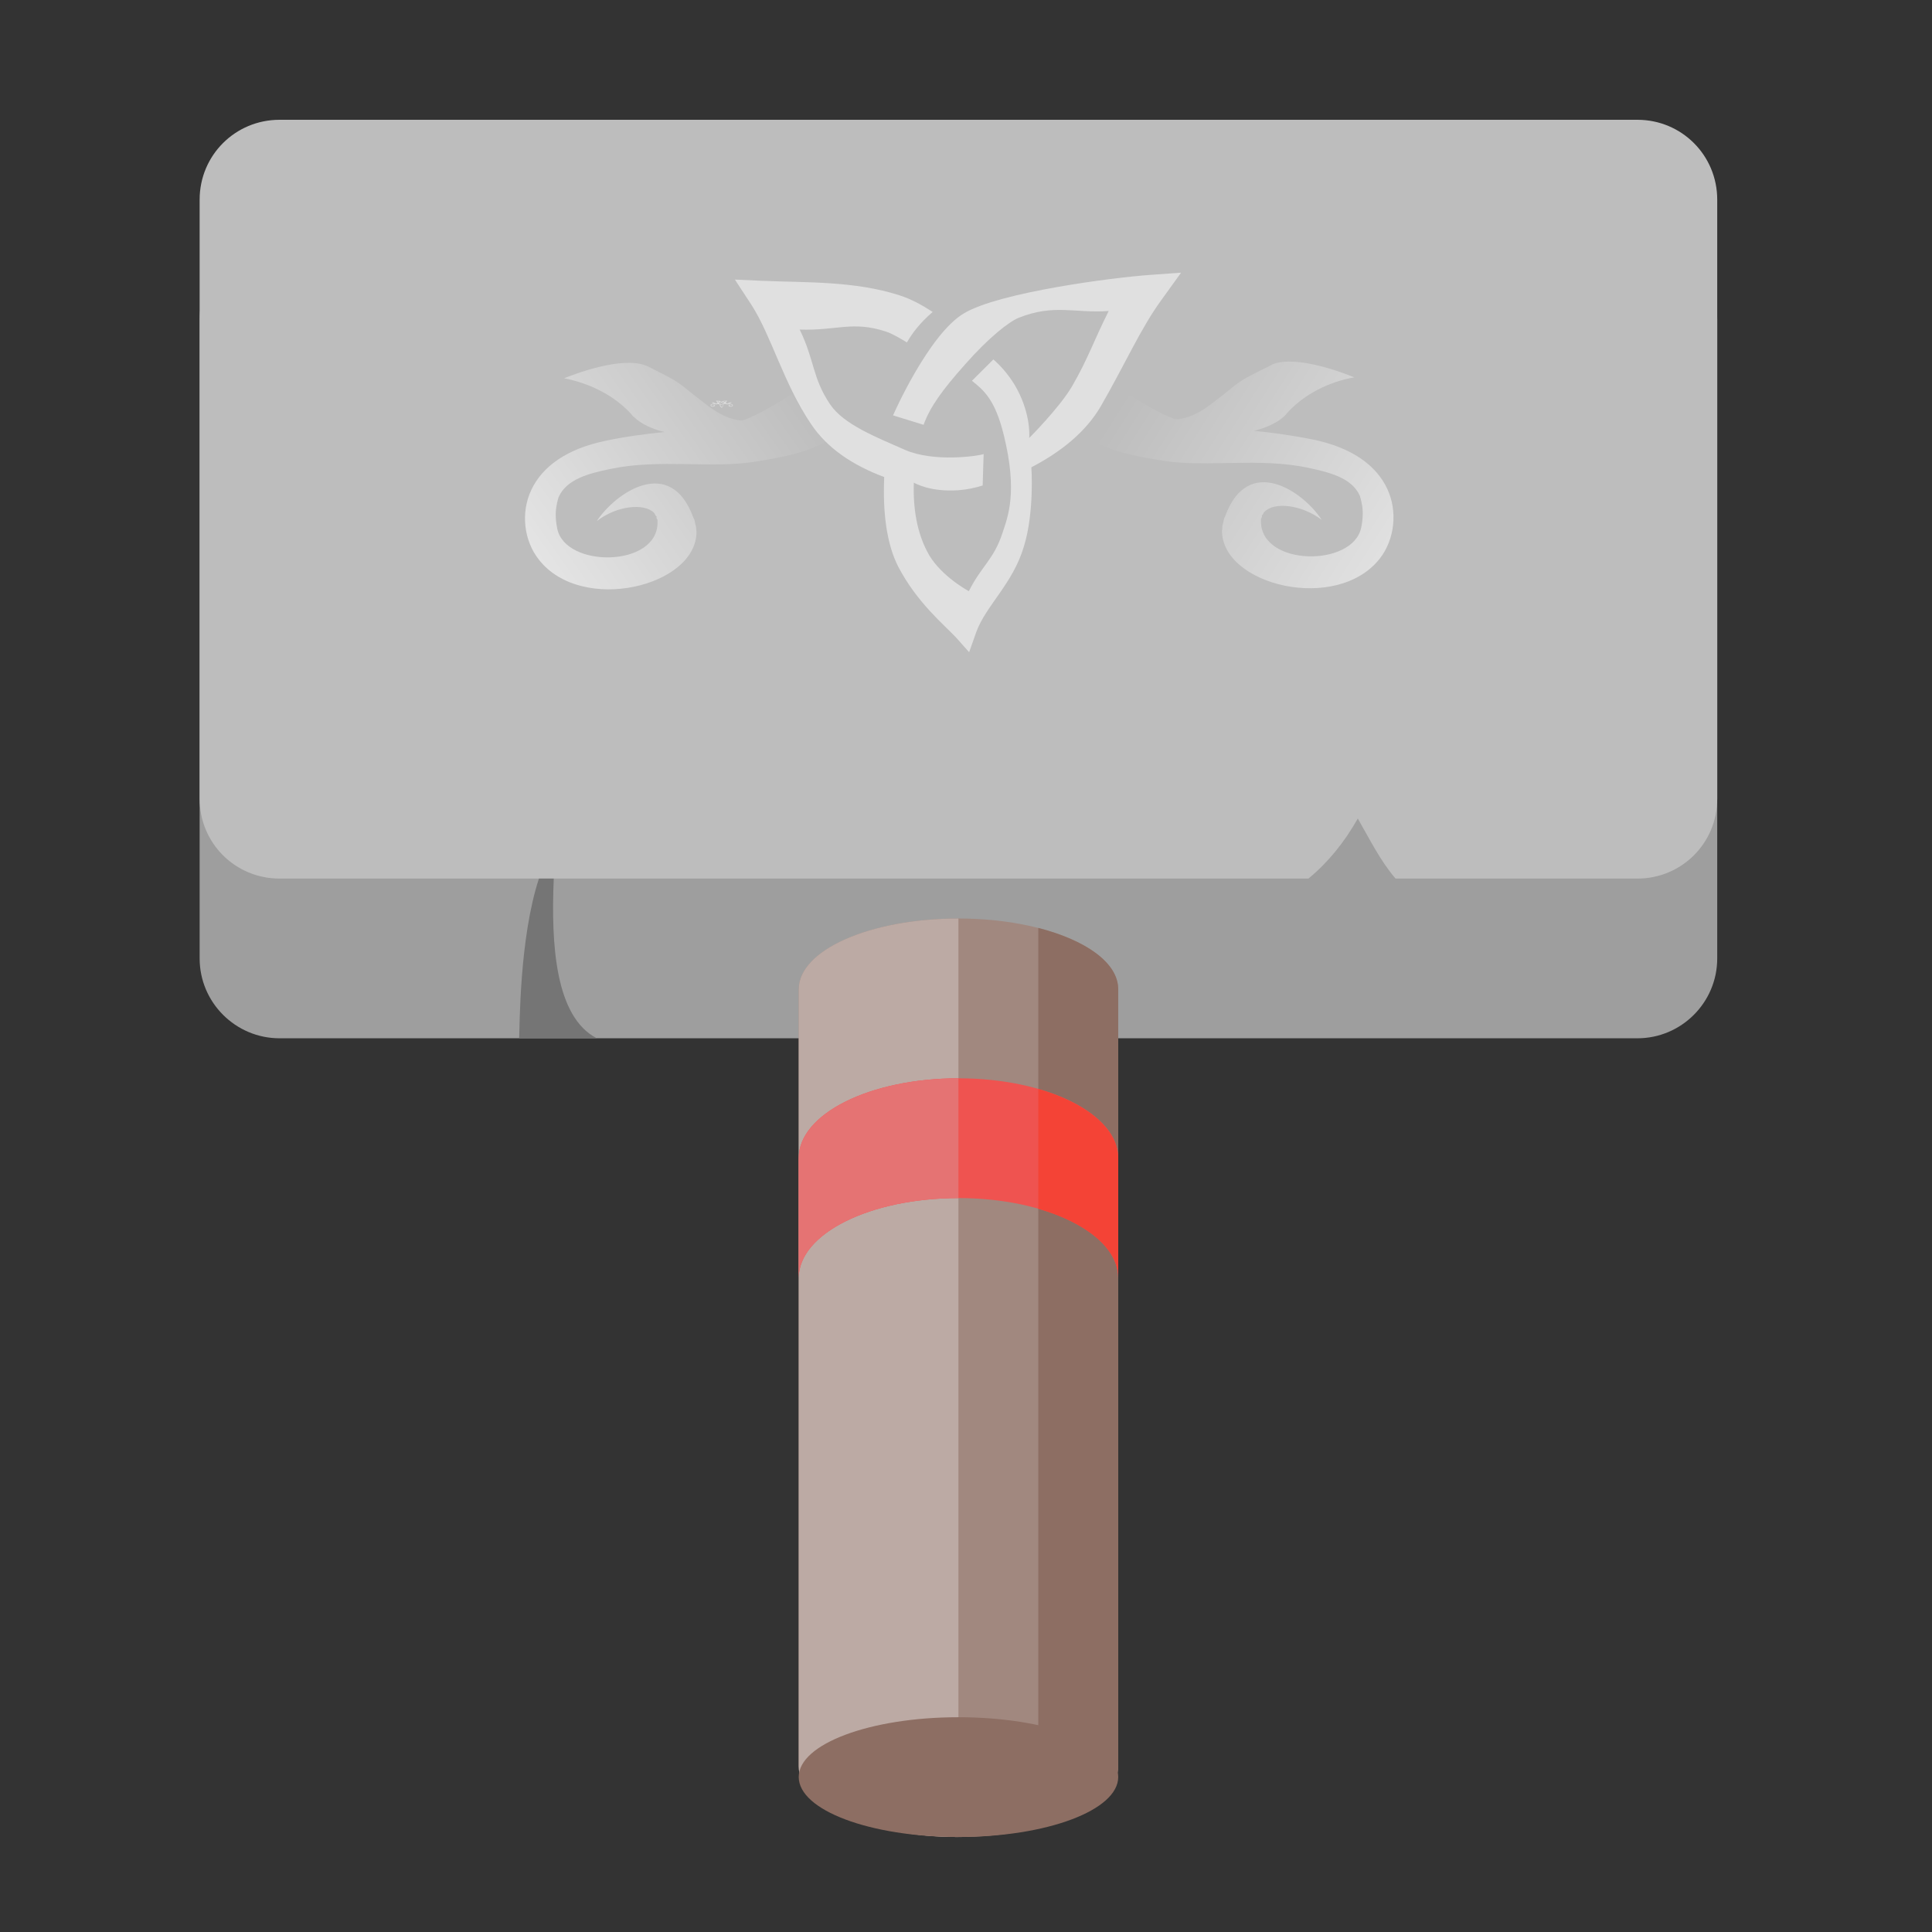 
<svg xmlns="http://www.w3.org/2000/svg" xmlns:xlink="http://www.w3.org/1999/xlink" width="24px" height="24px" viewBox="0 0 24 24" version="1.1">
<rect x="0" y="0" width="24" height="24" fill="#333333" stroke="none"/>
<defs>
<linearGradient id="linear0" gradientUnits="userSpaceOnUse" x1="433.917" y1="127.667" x2="317.5" y2="53.583" gradientTransform="matrix(0.03,0,0,0.03,4.38,3.424)">
<stop offset="0" style="stop-color:rgb(100%,100%,100%);stop-opacity:0.588;"/>
<stop offset="1" style="stop-color:rgb(100%,100%,100%);stop-opacity:0;"/>
</linearGradient>
<linearGradient id="linear1" gradientUnits="userSpaceOnUse" x1="84.667" y1="127.667" x2="190.5" y2="53.583" gradientTransform="matrix(0.03,0,0,0.03,4.38,3.424)">
<stop offset="0" style="stop-color:rgb(100%,100%,100%);stop-opacity:0.588;"/>
<stop offset="1" style="stop-color:rgb(100%,100%,100%);stop-opacity:0;"/>
</linearGradient>
</defs>
<g id="surface1">
<path style=" stroke:none;fill-rule:nonzero;fill:rgb(61.961%,61.961%,61.961%);fill-opacity:1;" d="M 3.473 2.977 L 20.34 2.977 C 20.887 2.977 21.332 3.422 21.332 3.969 L 21.332 11.906 C 21.332 12.453 20.887 12.898 20.34 12.898 L 3.473 12.898 C 2.926 12.898 2.48 12.453 2.48 11.906 L 2.48 3.969 C 2.48 3.422 2.926 2.977 3.473 2.977 Z M 3.473 2.977 "/>
<path style=" stroke:none;fill-rule:nonzero;fill:rgb(74.118%,74.118%,74.118%);fill-opacity:1;" d="M 3.473 1.488 C 2.922 1.488 2.48 1.93 2.48 2.48 L 2.48 9.922 C 2.48 10.473 2.922 10.914 3.473 10.914 L 16.254 10.914 C 16.496 10.715 16.699 10.465 16.867 10.168 C 17.016 10.426 17.145 10.691 17.336 10.914 L 20.34 10.914 C 20.891 10.914 21.332 10.473 21.332 9.922 L 21.332 2.48 C 21.332 1.93 20.891 1.488 20.34 1.488 Z M 3.473 1.488 "/>
<path style=" stroke:none;fill-rule:nonzero;fill:rgb(63.137%,53.333%,49.804%);fill-opacity:1;" d="M 11.906 11.41 C 13.004 11.41 13.891 11.805 13.891 12.289 L 13.891 21.941 C 13.891 22.426 13.004 22.82 11.906 22.82 C 10.809 22.82 9.922 22.426 9.922 21.941 L 9.922 12.289 C 9.922 11.805 10.809 11.41 11.906 11.41 Z M 11.906 11.41 "/>
<path style=" stroke:none;fill-rule:nonzero;fill:rgb(45.882%,45.882%,45.882%);fill-opacity:1;" d="M 6.695 10.914 C 6.449 11.66 6.457 12.77 6.449 12.898 L 7.414 12.898 C 6.898 12.633 6.844 11.734 6.879 10.914 Z M 6.695 10.914 "/>
<path style=" stroke:none;fill-rule:evenodd;fill:rgb(100%,100%,100%);fill-opacity:0.392;" d="M 8.969 5.07 L 8.965 5.066 C 8.961 5.062 8.953 5.059 8.945 5.047 C 8.941 5.043 8.941 5.035 8.941 5.027 C 8.93 5.023 8.922 5.02 8.918 5.012 C 8.91 5.004 8.906 4.992 8.898 4.984 L 8.895 4.977 L 8.902 4.977 C 8.918 4.98 8.934 4.977 8.945 4.98 C 8.949 4.984 8.953 4.984 8.957 4.984 C 8.953 4.988 8.949 4.992 8.949 4.992 C 8.949 4.992 8.945 4.992 8.941 4.992 C 8.93 4.988 8.926 4.992 8.914 4.988 C 8.918 4.996 8.918 5 8.926 5.008 C 8.93 5.012 8.938 5.016 8.949 5.02 C 8.957 5.023 8.973 5.02 8.973 5.02 L 8.973 5.027 C 8.969 5.027 8.969 5.027 8.965 5.027 C 8.957 5.031 8.953 5.027 8.949 5.027 C 8.949 5.035 8.953 5.039 8.953 5.043 C 8.957 5.051 8.969 5.055 8.969 5.055 C 8.973 5.047 8.977 5.047 8.98 5.039 C 8.98 5.035 8.984 5.031 8.98 5.016 C 8.977 5.008 8.973 5.004 8.969 5.004 L 8.977 4.996 C 8.977 5 8.98 5 8.984 5.004 C 8.988 5.012 8.988 5.016 8.988 5.016 C 8.988 5.016 8.996 5.008 9 5.004 C 9.008 4.996 9.008 4.992 9.012 4.984 C 9.004 4.984 8.996 4.984 8.984 4.988 C 8.98 4.988 8.977 4.992 8.969 5 C 8.961 5.004 8.957 5.008 8.953 5.012 L 8.945 5.012 C 8.945 5.012 8.957 4.992 8.969 4.984 C 8.977 4.98 9.016 4.977 9.027 4.977 L 9.035 4.977 L 9.031 4.984 C 9.023 4.988 9.02 5 9.012 5.008 C 9.004 5.016 8.996 5.02 8.988 5.023 C 8.988 5.023 8.988 5.035 8.984 5.043 C 8.98 5.051 8.973 5.059 8.969 5.062 Z M 8.969 5.07 "/>
<path style=" stroke:none;fill-rule:evenodd;fill:rgb(100%,100%,100%);fill-opacity:0.392;" d="M 8.988 4.98 C 8.996 4.996 9.023 5.008 9.035 5.012 C 9.039 5.012 9.043 5.012 9.047 5.008 C 9.055 5 9.051 5.004 9.062 5 C 9.066 5 9.066 5 9.066 5 C 9.074 4.996 9.09 5 9.09 5 C 9.09 5.004 9.078 5.004 9.07 5.012 C 9.066 5.012 9.062 5.016 9.059 5.016 C 9.066 5.016 9.07 5.016 9.078 5.016 C 9.09 5.02 9.098 5.023 9.102 5.027 C 9.105 5.035 9.105 5.043 9.098 5.047 C 9.086 5.059 9.047 5.051 9.051 5.039 C 9.051 5.039 9.051 5.039 9.051 5.035 C 9.059 5.02 9.074 5.031 9.082 5.035 C 9.074 5.031 9.066 5.031 9.062 5.035 C 9.062 5.047 9.09 5.047 9.094 5.039 C 9.094 5.035 9.094 5.035 9.094 5.031 C 9.09 5.027 9.082 5.023 9.074 5.023 C 9.062 5.02 9.043 5.023 9.031 5.023 C 9.012 5.02 9 5.016 8.988 5.004 Z M 8.988 4.98 "/>
<path style=" stroke:none;fill-rule:evenodd;fill:rgb(100%,100%,100%);fill-opacity:0.392;" d="M 8.945 4.98 C 8.934 4.996 8.91 5.008 8.898 5.012 C 8.898 5.012 8.895 5.012 8.895 5.012 C 8.895 5.012 8.891 5.012 8.887 5.008 C 8.875 5.004 8.879 5.004 8.867 5 C 8.859 4.996 8.844 5 8.84 5.004 C 8.844 5.004 8.852 5.004 8.859 5.012 C 8.859 5.012 8.863 5.012 8.863 5.012 C 8.863 5.012 8.867 5.016 8.871 5.016 C 8.867 5.016 8.859 5.016 8.852 5.016 C 8.84 5.02 8.832 5.023 8.828 5.027 C 8.824 5.035 8.828 5.043 8.832 5.047 C 8.844 5.059 8.883 5.051 8.883 5.039 C 8.883 5.039 8.883 5.035 8.883 5.035 C 8.883 5.035 8.879 5.035 8.879 5.035 C 8.875 5.02 8.855 5.031 8.852 5.035 C 8.855 5.031 8.863 5.031 8.867 5.035 C 8.867 5.035 8.871 5.035 8.871 5.035 C 8.871 5.047 8.84 5.047 8.836 5.039 C 8.836 5.035 8.836 5.035 8.836 5.031 C 8.84 5.027 8.848 5.023 8.855 5.023 C 8.871 5.02 8.887 5.023 8.898 5.023 C 8.922 5.02 8.93 5.016 8.941 5.004 Z M 8.945 4.98 "/>
<path style=" stroke:none;fill-rule:evenodd;fill:rgb(87.843%,87.843%,87.843%);fill-opacity:1;" d="M 12.039 8.102 L 11.879 7.922 C 11.734 7.766 11.391 7.488 11.156 7.035 C 11.012 6.75 10.965 6.359 10.984 5.926 C 10.594 5.781 10.273 5.566 10.074 5.266 C 9.734 4.762 9.582 4.172 9.336 3.789 L 9.129 3.473 L 9.457 3.488 C 10.016 3.512 10.613 3.488 11.172 3.668 C 11.32 3.715 11.453 3.789 11.586 3.875 C 11.426 4.012 11.328 4.145 11.266 4.254 C 11.266 4.254 11.094 4.145 11 4.117 C 10.59 3.984 10.395 4.109 9.934 4.094 C 10.121 4.477 10.09 4.695 10.312 5.023 C 10.48 5.273 10.883 5.43 11.246 5.59 C 11.609 5.746 12.152 5.664 12.219 5.641 L 12.207 6.031 C 12.117 6.059 12.016 6.082 11.902 6.09 C 11.562 6.113 11.375 6.008 11.352 5.996 C 11.34 6.332 11.398 6.621 11.516 6.848 C 11.656 7.129 11.992 7.32 12.035 7.344 C 12.195 7.027 12.344 6.953 12.453 6.621 C 12.52 6.418 12.645 6.117 12.469 5.402 C 12.359 4.957 12.219 4.848 12.074 4.73 L 12.34 4.465 C 12.426 4.539 12.523 4.648 12.602 4.777 C 12.801 5.109 12.789 5.402 12.785 5.441 C 12.785 5.441 13.16 5.066 13.316 4.801 C 13.516 4.457 13.586 4.234 13.773 3.863 C 13.359 3.895 13.094 3.77 12.652 3.949 C 12.535 3.996 12.285 4.191 11.992 4.523 C 11.695 4.855 11.551 5.062 11.473 5.277 L 11.094 5.16 C 11.098 5.148 11.539 4.148 11.977 3.891 C 12.418 3.629 13.84 3.445 14.301 3.414 L 14.672 3.387 L 14.43 3.723 C 14.172 4.074 13.977 4.523 13.672 5.051 C 13.488 5.363 13.188 5.609 12.812 5.805 C 12.812 5.805 12.852 6.359 12.719 6.789 C 12.582 7.254 12.242 7.527 12.125 7.859 Z M 12.039 8.102 "/>
<path style=" stroke:none;fill-rule:evenodd;fill:url(#linear0);" d="M 12.746 3.68 C 13.137 4.336 14.113 5.027 14.594 5.207 C 14.602 5.207 14.617 5.203 14.625 5.207 C 14.625 5.207 14.629 5.207 14.633 5.207 C 14.754 5.195 14.883 5.141 15.035 5.027 C 15.48 4.691 15.297 4.781 15.785 4.539 C 15.789 4.535 15.797 4.531 15.805 4.527 C 16.109 4.402 16.719 4.645 16.824 4.688 C 16.723 4.703 16.285 4.793 15.98 5.141 C 15.98 5.145 15.973 5.148 15.973 5.152 C 15.969 5.152 15.965 5.16 15.961 5.164 C 15.871 5.25 15.734 5.312 15.578 5.352 C 15.816 5.375 16.059 5.41 16.316 5.461 C 16.797 5.562 17.094 5.781 17.23 6.066 C 17.367 6.352 17.324 6.703 17.141 6.938 C 16.605 7.621 15.176 7.27 15.18 6.59 C 15.184 6.578 15.184 6.559 15.184 6.547 C 15.184 6.531 15.191 6.508 15.195 6.492 C 15.199 6.477 15.203 6.453 15.207 6.438 C 15.211 6.43 15.215 6.422 15.219 6.414 C 15.504 5.633 16.191 6.105 16.418 6.457 C 16.172 6.27 15.828 6.23 15.707 6.359 C 15.707 6.363 15.699 6.367 15.699 6.367 C 15.695 6.375 15.691 6.387 15.688 6.391 C 15.688 6.391 15.68 6.398 15.676 6.402 C 15.676 6.402 15.676 6.41 15.676 6.41 C 15.676 6.414 15.676 6.422 15.676 6.422 C 15.676 6.426 15.668 6.438 15.664 6.445 C 15.664 6.445 15.664 6.453 15.664 6.453 C 15.664 6.457 15.664 6.465 15.664 6.465 C 15.664 6.465 15.664 6.473 15.664 6.477 C 15.664 7.039 16.812 7.047 16.91 6.551 C 16.934 6.43 16.934 6.328 16.914 6.246 C 16.914 6.238 16.91 6.223 16.906 6.211 C 16.906 6.203 16.902 6.188 16.898 6.18 C 16.898 6.176 16.895 6.164 16.891 6.156 C 16.793 5.941 16.535 5.871 16.242 5.809 C 15.641 5.684 15 5.805 14.473 5.727 C 13.672 5.605 13.316 5.461 12.883 4.727 Z M 12.746 3.68 "/>
<path style=" stroke:none;fill-rule:evenodd;fill:url(#linear1);" d="M 11.086 3.695 C 10.695 4.348 9.719 5.039 9.238 5.219 C 9.23 5.223 9.215 5.219 9.207 5.223 C 9.207 5.219 9.203 5.223 9.199 5.223 C 9.078 5.211 8.949 5.156 8.797 5.043 C 8.352 4.707 8.535 4.797 8.047 4.551 C 8.043 4.551 8.035 4.543 8.027 4.543 C 7.723 4.418 7.113 4.656 7.008 4.699 C 7.109 4.719 7.547 4.809 7.852 5.156 C 7.852 5.156 7.859 5.164 7.859 5.168 C 7.863 5.168 7.867 5.176 7.871 5.176 C 7.961 5.266 8.098 5.328 8.254 5.367 C 8.016 5.391 7.773 5.422 7.516 5.477 C 7.035 5.578 6.738 5.797 6.602 6.082 C 6.465 6.367 6.508 6.719 6.695 6.953 C 7.227 7.633 8.656 7.285 8.652 6.605 C 8.652 6.594 8.648 6.574 8.648 6.562 C 8.648 6.547 8.641 6.52 8.637 6.508 C 8.633 6.492 8.629 6.469 8.625 6.453 C 8.621 6.445 8.617 6.438 8.613 6.43 C 8.328 5.648 7.645 6.121 7.414 6.473 C 7.66 6.281 8.004 6.246 8.125 6.371 C 8.125 6.375 8.133 6.379 8.133 6.383 C 8.137 6.387 8.141 6.402 8.145 6.406 C 8.145 6.406 8.152 6.414 8.156 6.414 C 8.156 6.418 8.156 6.426 8.156 6.426 C 8.156 6.43 8.156 6.434 8.156 6.438 C 8.156 6.441 8.164 6.453 8.168 6.457 C 8.168 6.461 8.168 6.469 8.168 6.469 C 8.168 6.473 8.168 6.477 8.168 6.48 C 8.168 6.48 8.168 6.488 8.168 6.492 C 8.168 7.051 7.02 7.059 6.922 6.566 C 6.898 6.445 6.898 6.344 6.918 6.262 C 6.918 6.25 6.922 6.234 6.926 6.227 C 6.926 6.219 6.93 6.203 6.934 6.195 C 6.934 6.191 6.938 6.176 6.941 6.172 C 7.039 5.957 7.297 5.883 7.59 5.824 C 8.191 5.699 8.832 5.82 9.359 5.738 C 10.16 5.617 10.516 5.473 10.953 4.742 Z M 11.086 3.695 "/>
<path style=" stroke:none;fill-rule:nonzero;fill:rgb(73.725%,66.667%,64.314%);fill-opacity:1;" d="M 11.906 11.41 C 10.809 11.41 9.922 11.801 9.922 12.289 L 9.922 21.941 C 9.922 22.43 10.809 22.82 11.906 22.82 Z M 11.906 11.41 "/>
<path style=" stroke:none;fill-rule:nonzero;fill:rgb(55.294%,43.137%,38.824%);fill-opacity:1;" d="M 12.898 11.527 L 12.898 22.703 C 13.492 22.551 13.891 22.27 13.891 21.941 L 13.891 12.289 C 13.891 11.961 13.492 11.68 12.898 11.527 Z M 12.898 11.527 "/>
<path style=" stroke:none;fill-rule:nonzero;fill:rgb(93.725%,32.549%,31.373%);fill-opacity:1;" d="M 11.906 13.395 C 10.809 13.395 9.922 13.836 9.922 14.387 L 9.922 15.875 C 9.922 15.324 10.809 14.883 11.906 14.883 C 13.004 14.883 13.891 15.324 13.891 15.875 L 13.891 14.387 C 13.891 13.836 13.004 13.395 11.906 13.395 Z M 11.906 13.395 "/>
<path style=" stroke:none;fill-rule:nonzero;fill:rgb(95.686%,26.275%,21.176%);fill-opacity:1;" d="M 12.898 13.527 L 12.898 15.016 C 13.492 15.188 13.891 15.508 13.891 15.875 L 13.891 14.387 C 13.891 14.02 13.492 13.699 12.898 13.527 Z M 12.898 13.527 "/>
<path style=" stroke:none;fill-rule:nonzero;fill:rgb(89.804%,45.098%,45.098%);fill-opacity:1;" d="M 11.906 13.395 C 10.809 13.395 9.922 13.836 9.922 14.387 L 9.922 15.875 C 9.922 15.324 10.809 14.883 11.906 14.883 Z M 11.906 13.395 "/>
<path style=" stroke:none;fill-rule:nonzero;fill:rgb(55.294%,43.137%,38.824%);fill-opacity:1;" d="M 11.906 21.332 C 13.004 21.332 13.891 21.664 13.891 22.074 C 13.891 22.488 13.004 22.82 11.906 22.82 C 10.809 22.82 9.922 22.488 9.922 22.074 C 9.922 21.664 10.809 21.332 11.906 21.332 Z M 11.906 21.332 "/>
</g>
</svg>

